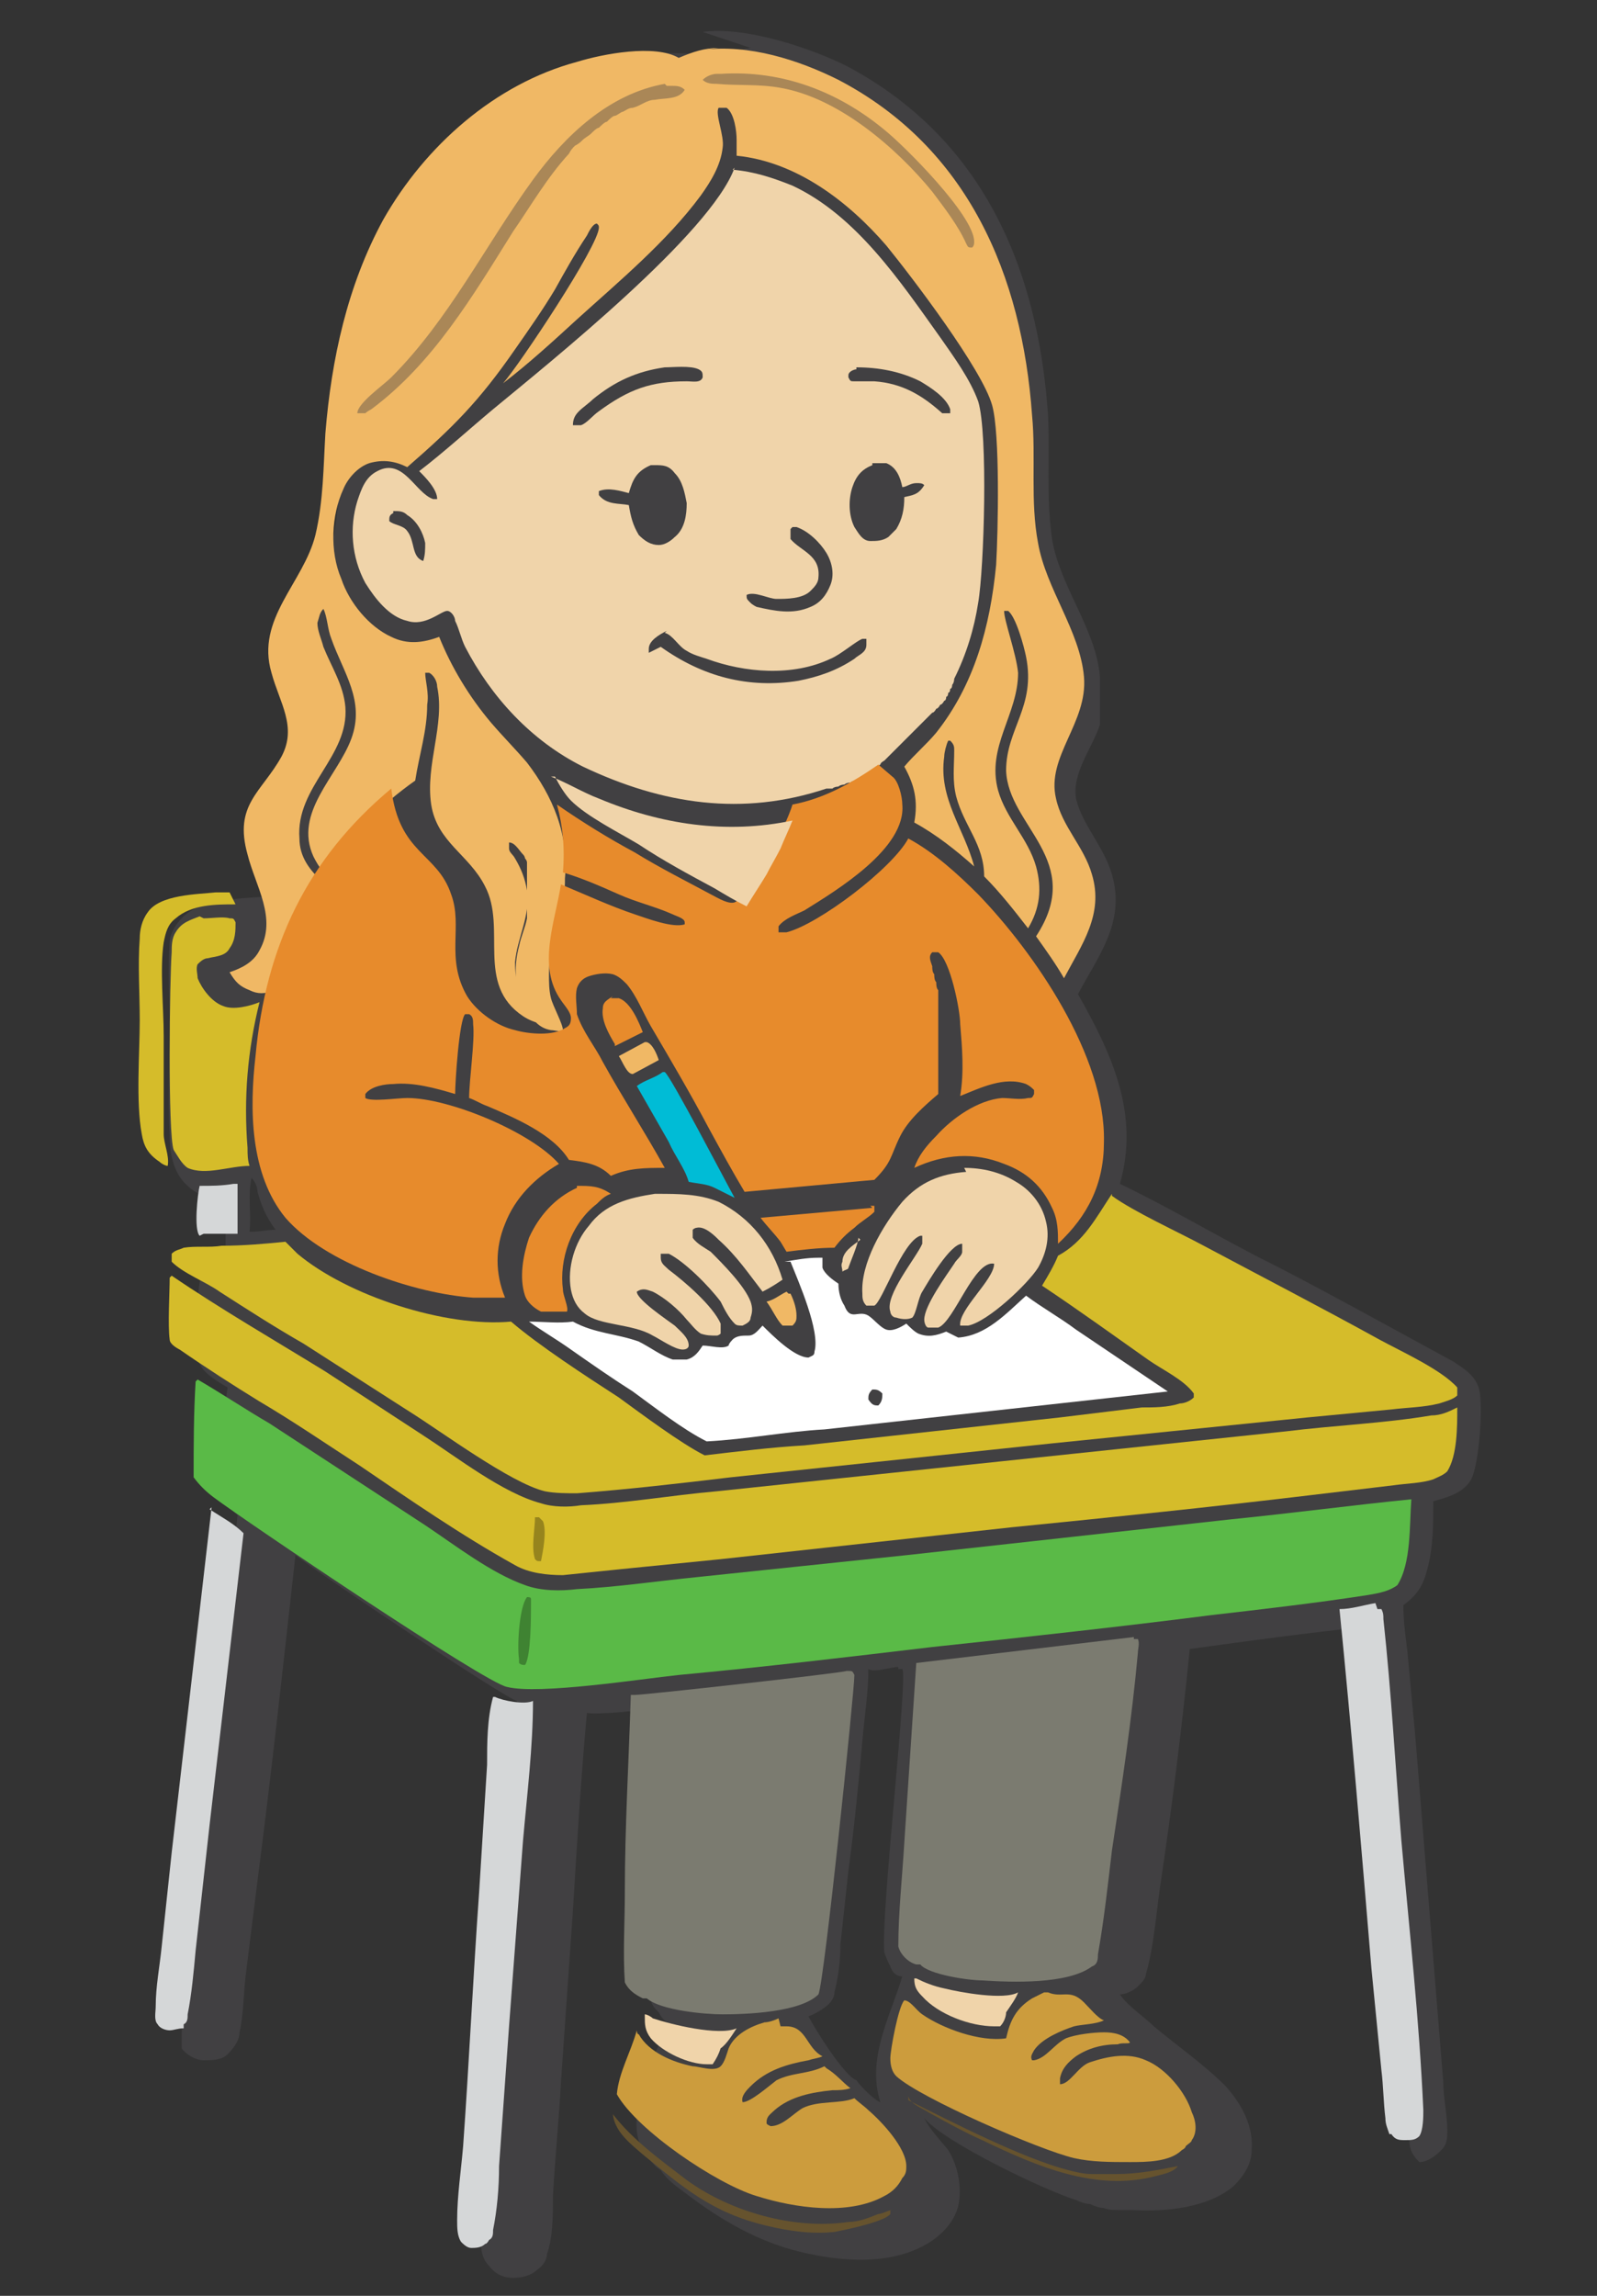<?xml version="1.0" encoding="UTF-8"?>
<svg id="Layer_1" xmlns="http://www.w3.org/2000/svg" version="1.1" viewBox="0 0 80 115">
  <rect x="0" y="0" width="80" height="115" fill="#333333" stroke="none"/>
  <!-- Generator: Adobe Illustrator 29.1.0, SVG Export Plug-In . SVG Version: 2.1.0 Build 142)  -->
  <rect x="24.8" y="61.9" width="34.5" height="13" fill="#fff"/>
  <path d="M35.2,1.6c2.1-.3,5.4.8,7.2,1.7,6.8,3.6,9.6,10.1,10.1,17.5.1,2-.1,4.1.2,6.2.4,2.4,2.2,4.5,2.4,6.9,0,.1,0,.2,0,.3,0,.1,0,.2,0,.3,0,.1,0,.2,0,.3,0,.1,0,.2,0,.3s0,.2,0,.3c0,0,0,.2,0,.3,0,0,0,.2,0,.3s0,.2,0,.3c-.4,1.2-1.4,2.4-1.2,3.7.3,1.3,1.4,2.4,1.8,3.8.7,2.4-.7,4.1-1.7,6,1.7,3,3.1,6,2.1,9.5,2.3,1.1,4.5,2.4,6.8,3.6,2.2,1.1,4.4,2.3,6.6,3.5,1.1.6,2.2,1.2,3.3,1.8.6.4,1.1.7,1.3,1.4.2.9,0,3.7-.4,4.5-.4.7-1.2.9-1.9,1.1,0,1.1,0,2.3-.3,3.4-.2.8-.5,1.3-1.2,1.8,0,.8.1,1.5.2,2.3l.4,4.3,1.1,13.6.3,3.7c0,.8.2,1.6.2,2.4,0,.4,0,.7-.3,1-.3.3-.7.6-1.1.6,0,0,0,0,0,0,0,0,0,0,0,0,0,0,0,0,0,0,0,0,0,0,0,0,0,0,0,0,0,0,0,0,0,0,0,0s0,0,0,0c0,0,0,0,0,0,0,0,0,0,0,0,0,0,0,0,0,0,0,0,0,0,0,0,0,0,0,0,0,0s0,0,0,0c0,0,0,0,0,0,0,0,0,0,0,0,0,0,0,0,0,0-.3-.3-.5-.6-.5-1.1-.1-.8-.2-1.7-.2-2.5-.1-1.6-.3-3.2-.4-4.8l-1.7-18.4c-2.9.3-5.8.7-8.7,1.1-.4,4-.9,8-1.5,12-.2,1.4-.3,2.9-.7,4.3,0,.2-.2.4-.4.6-.2.2-.6.4-.9.4.4.6,1.2,1.1,1.7,1.6,1.2,1,2.5,1.9,3.6,3,.8.9,1.4,2,1.3,3.2,0,.7-.4,1.3-.9,1.8-1.3,1.1-3.4,1.3-5.1,1.2-.2,0-.5,0-.7,0-.2,0-.5,0-.7-.1-.2,0-.5-.1-.7-.2-.2,0-.5-.1-.7-.2-1.6-.5-6.6-2.9-7.6-4.1.3.6.8,1.1,1.2,1.6.5.8.7,1.9.5,2.8-.2.8-.8,1.4-1.4,1.8-1.9,1.2-4.4,1-6.5.5-2.1-.5-4-1.6-5.7-2.9-.4-.3-1-.7-1.3-1.2,0,0,0,0,0,0-.4-.2-.8-.9-1-1.2-.6-1.3.2-3.4.7-4.6.2-.5.5-1,.7-1.6h0c-.2,0-.4-.3-.5-.5-.2-.2-.4-.4-.4-.7-.2-1.2,0-3.8,0-5.1.1-3.2.3-6.3.3-9.5,0,0,0,0-.1,0-.4.2-3,.4-3.4.3-.3,3.3-.5,6.6-.7,9.9l-.6,8.6c-.1,1.9-.3,3.8-.4,5.7,0,.9,0,2.1-.3,2.9,0,.3-.2.6-.5.8-.3.3-.8.4-1.2.4-.5,0-.9-.2-1.2-.6-.3-.3-.4-.7-.4-1.1,0-1,.1-2.1.2-3.1l.3-5c.4-6.4.8-12.7,1.3-19.1-.4,0-10.1-6.5-11.1-7.3-.6,5.4-1.2,10.9-1.9,16.3l-.6,4.8c-.1.9-.1,1.9-.3,2.8,0,.4-.3.8-.6,1.1-.3.3-.8.3-1.2.3-.4,0-.9-.3-1.1-.6,0,0,0,0,0,0,0,0,0,0,0-.1s0,0,0-.1c0,0,0,0,0-.1,0,0,0,0,0-.1,0,0,0,0,0-.1,0,0,0,0,0-.1,0,0,0,0,0-.1,0-1.1.2-2.2.3-3.3l.6-5.5,1.9-17.2c-.1-.1-.2-.2-.3-.3-.8-1-.4-4.8-.2-6.1-.5-.3-1.2-.7-1.4-1.2-.2-.8-.2-4.1.2-4.8.2-.4.7-.4,1.1-.5,0-.9,0-1.9,0-2.8-.7-.2-1.4-.3-1.9-.8-.7-.6-.9-1.6-.9-2.5-.1-1.8,0-3.7,0-5.5,0-1.3-.1-2.9,0-4.2,0-.4.3-.9.6-1.2.9-1,3.1-1,4.4-1.1-1.9-4.1,1.5-5,1.7-7.1.1-1.1-.9-2.6-1-3.9-.2-2.3,1.7-4,2.3-6.1.5-1.8.5-3.8.6-5.7.4-4.7,1.7-9.6,4.7-13.3,2.5-3.1,6.3-5.5,10.3-6.1,1.2-.1,2.2,0,3.4,0,.7,0,1.4-.2,2.1-.3ZM39.6,63.2c.4,1,1.5,3.5,1.2,4.5,0,.2-.1.2-.3.3-.7,0-1.8-1.1-2.3-1.6-.2.2-.4.5-.7.5-.3,0-.6,0-.8.2,0,0-.2.2-.2.3-.3.2-.9,0-1.3,0-.2.3-.4.6-.8.7-.2,0-.5,0-.7,0-.6-.2-1.1-.6-1.7-.9-1.1-.4-2.2-.4-3.3-1-.7.1-1.5,0-2.2,0,.7.5,1.4.9,2.1,1.4,1,.7,2,1.4,3.1,2.1,1.1.8,2.5,1.9,3.7,2.5,2-.1,4-.5,5.9-.6l17.2-1.9-4.6-3.1c-.8-.6-1.7-1.1-2.5-1.7-1,.9-2,2-3.4,2.1l-.6-.3c-.5.2-.9.3-1.4.1-.2-.1-.4-.3-.6-.5-.3.2-.7.4-1,.3-.3-.1-.6-.5-.9-.7-.5-.3-.9.3-1.2-.5-.2-.3-.3-.7-.3-1.1-.3-.2-.7-.5-.8-.8,0-.2,0-.4,0-.5,0,0,0,0-.2,0-.6,0-1.1.1-1.7.2ZM12.6,61.7c.4,0,.8-.1,1.2-.1h0c-.5-.7-.7-1.2-.9-1.9,0-.2-.1-.5-.3-.7-.2.9,0,1.8-.1,2.7ZM45,83.5c-.4,0-1.2.3-1.5.1,0,1.2-.2,2.4-.3,3.6-.2,2.2-.4,4.3-.7,6.5l-.4,3.7c0,.8-.1,1.6-.3,2.4,0,.2-.1.4-.3.6-.2.2-.7.5-1,.6.3.6,1.8,3,2.4,3.2.2.3.9,1,1.2,1.1,0,0,0,0,0,0-.7-2.2.5-4.3,1.1-6.3-.3,0-.5-.2-.6-.5-.1-.2-.2-.4-.3-.7-.2-1.8,1.2-13.8.9-14.2h-.2Z" fill="#414042"/>
  <path d="M36.7,8.5c1.1.1,2,.4,3,.8,3.2,1.5,5.4,4.8,7.4,7.6.7,1,1.5,2.1,1.9,3.2.5,1.6.3,8.4,0,10.1-.2,1.3-.6,2.6-1.2,3.8,0,0,0,.2-.1.3,0,0,0,.2-.1.2,0,0,0,.2-.1.2,0,0,0,.2-.1.2,0,0,0,.2-.1.2,0,0-.1.2-.2.2,0,0-.1.2-.2.2,0,0-.1.2-.2.2,0,0-.1.1-.2.2,0,0-.1.1-.2.2,0,0-.1.1-.2.2,0,0-.1.1-.2.2,0,0-.1.1-.2.2,0,0-.1.1-.2.2,0,0-.1.1-.2.2,0,0-.1.1-.2.2,0,0-.1.1-.2.2,0,0-.1.1-.2.2,0,0-.1.1-.2.2,0,0-.1.1-.2.2,0,0-.2.1-.2.2,0,0-.2.1-.2.2s-.2.1-.2.2c0,0-.2,0-.2.1s-.2,0-.2.1c0,0-.2,0-.2.1,0,0-.2,0-.2.1,0,0-.2,0-.3.1,0,0-.2,0-.3.1,0,0-.2,0-.3.1,0,0-.2,0-.3.1,0,0-.2,0-.3,0-4.2,1.4-8.2.8-12.2-1.1-2.6-1.3-4.6-3.5-5.9-6-.2-.4-.3-.9-.5-1.3,0-.2-.2-.5-.4-.5h.1s0,0-.1,0c-.3,0-1.1.8-2,.5-.9-.2-1.6-1.1-2.1-1.9-.7-1.3-.8-2.8-.4-4.1.2-.6.4-1.2,1-1.5,1.3-.7,1.9,1.1,2.8,1.4,0,0,.1,0,.2,0,0,0,0,0,0,0,0-.5-.6-1.1-.9-1.4,1.3-1,2.5-2.1,3.7-3.1,2.9-2.4,10.9-8.8,12.1-12.1Z" fill="#f0d4aa"/>
  <path d="M32.7,23.3s0,0,.1,0c.4,0,.7,0,1,.4.4.4.5,1,.6,1.5,0,.6-.1,1.3-.6,1.7-.2.2-.5.4-.8.4-.4,0-.7-.2-1-.5-.3-.5-.4-.9-.5-1.5-.5-.1-1.1,0-1.5-.5,0,0,0-.1,0-.2.5-.2,1.1,0,1.5.1.2-.7.4-1.1,1.1-1.4Z" fill="#414042"/>
  <path d="M43.7,23.2c.3,0,.5,0,.7,0,.5.2.7.7.8,1.2.2,0,.4-.2.7-.2.2,0,.3,0,.4.1h0c-.3.5-.6.5-1,.6,0,.6-.1,1.1-.4,1.6-.1.1-.3.3-.4.4-.3.2-.6.2-.9.2-.4,0-.6-.4-.8-.7-.3-.6-.3-1.4-.1-2,.2-.6.5-.9,1-1.1Z" fill="#414042"/>
  <path d="M33.3,31.7c.4.1.7.7,1.1.9.3.2.7.3,1,.4,1.9.7,4.3.9,6.2,0,.5-.2,1.3-.9,1.6-1,.1,0,.1,0,.2,0,0,0,0,.2,0,.3,0,.4-.4.5-.6.7-.9.6-1.8.9-2.8,1.1-2.5.4-4.8-.2-6.9-1.7-.2.1-.4.2-.6.3h0c0-.1,0-.2,0-.2,0-.4.5-.7.9-.9Z" fill="#414042"/>
  <path d="M39.7,26.4c0,0,.1,0,.2,0,.6.2,1.2.8,1.5,1.3.3.5.4,1.1.2,1.6-.2.5-.5.9-1,1.1-.9.4-1.8.2-2.7,0,0,0-.2-.1-.3-.2-.2-.2-.2-.2-.2-.4.4-.2,1.1.2,1.5.2.5,0,1.3,0,1.7-.4.2-.2.4-.4.4-.7.1-1.1-.9-1.3-1.4-1.9,0-.2,0-.4,0-.5Z" fill="#414042"/>
  <path d="M33.3,18.4c.4,0,1.3-.1,1.7.1.2.1.2.2.2.4h0c-.1.3-.5.2-.8.2-1.8,0-2.9.4-4.4,1.5-.3.2-.6.6-.9.7-.2,0-.2,0-.4,0h0c0-.3.1-.5.3-.7.2-.2.5-.4.7-.6,1.1-.9,2.2-1.4,3.6-1.6Z" fill="#414042"/>
  <path d="M42.9,18.4c1.1,0,2.2.2,3.2.7.5.3,1.3.8,1.5,1.4v.2c-.2,0-.3,0-.4,0-1-.9-2-1.5-3.4-1.6-.3,0-.7,0-1,0-.2,0-.2,0-.3-.2,0,0,0,0,0-.1,0-.2.3-.3.4-.3Z" fill="#414042"/>
  <path d="M19.7,25.6c.3,0,.5,0,.7.2.5.3.8.9.9,1.4,0,.3,0,.6-.1.9-.6-.2-.4-1-.8-1.5-.2-.3-.7-.3-.9-.5,0-.2,0-.3.2-.4Z" fill="#414042"/>
  <path d="M35.2,2.5c2.3-.3,4.8.5,6.8,1.5,6.5,3.4,9.2,9.8,9.7,16.8.2,2.1-.1,4.3.3,6.4.4,2.3,2.1,4.4,2.3,6.7.2,2.3-1.9,4-1.4,6.1.3,1.4,1.4,2.4,1.8,3.8.6,2-.5,3.5-1.4,5.2-.4-.7-.9-1.4-1.4-2.1,2.5-3.8-1.4-5.5-1.5-8.3,0-2.1,1.5-3.2,1-5.7-.1-.5-.5-2-.9-2.3,0,0-.1,0-.2,0,0,.5.6,2.1.7,3.1,0,2.1-1.6,3.7-1,5.9.4,1.4,1.5,2.4,1.9,3.8.3,1.1.2,2.1-.4,3.1h0c-.7-.9-1.4-1.8-2.2-2.6,0-1.6-1-2.5-1.4-4-.2-.8-.1-1.5-.1-2.3,0-.2,0-.3-.2-.5h-.1s0,0,0,0c-.1.2-.2.6-.2.8-.3,2.1,1,3.6,1.5,5.5-.9-.8-1.9-1.6-3-2.2.2-1.1,0-1.9-.5-2.8.5-.6,1.1-1.1,1.6-1.7,1.9-2.4,2.7-5.3,3-8.4.1-1.7.2-6.6-.2-8-.5-1.8-4-6.4-5.3-8-1.9-2.2-4.5-4.2-7.5-4.5,0-.3,0-.6,0-.8,0-.4-.1-1.3-.5-1.6-.1,0-.2,0-.4,0-.2.3.3,1.4.2,2-.1.9-.6,1.7-1.1,2.4-1.7,2.3-4.1,4.3-6.2,6.2-1.2,1.1-2.4,2.2-3.7,3.2.8-.9,4.8-6.9,4.8-7.8,0-.1,0-.1-.1-.2,0,0,0,0,0,0-.2,0-.4.4-.5.6-.6.9-1.1,1.8-1.6,2.7-.6,1-1.3,2-2,3-1.8,2.6-3.1,3.9-5.4,5.9-.6-.3-1.2-.4-1.9-.2-.6.2-1.1.8-1.3,1.3-.6,1.3-.7,3.1-.1,4.5.4,1.2,1.4,2.4,2.5,2.9.8.4,1.6.3,2.4,0,.6,1.5,1.5,3,2.6,4.3.6.7,1.2,1.3,1.8,2,1.3,1.7,2.1,3.6,1.9,5.8,0,.3,0,.7-.1,1.1-.3,1.2-.7,2.5-.7,3.7,0,.4,0,.8.1,1.2.1.4.6,1.3.6,1.6-.2.1-.4,0-.6,0-.6-.1-.9-.5-1.2-1-.6-.9-.7-2.1-.4-3.2.1-.5.3-.9.4-1.4,0,0,0-.1,0-.2,0,0,0-.1,0-.2,0,0,0-.1,0-.2,0,0,0-.1,0-.2,0,0,0-.1,0-.2,0,0,0-.1,0-.2,0,0,0-.1,0-.2,0,0,0-.1,0-.2,0,0,0-.1,0-.2,0,0,0-.1,0-.2,0,0,0-.1,0-.2,0,0,0-.1,0-.2,0,0,0-.1,0-.2,0,0,0-.1,0-.2,0,0,0-.1-.1-.2,0,0,0-.1-.1-.2-.2-.2-.4-.6-.7-.6,0,.1,0,.2,0,.3,0,.2.2.3.3.5.3.5.5,1,.6,1.6.2,1.2-.5,2.4-.6,3.6,0,1.3.4,2.2,1.3,3.1-.3-.1-.6-.2-.9-.4-2.4-1.6-.8-4.4-1.9-6.5-.8-1.6-2.4-2.2-2.7-4.1-.3-2,.7-4,.3-5.9,0-.3-.2-.6-.4-.7,0,0,0,0-.2,0,0,.4.2,1,.1,1.6,0,1.3-.4,2.5-.6,3.8-1.7,1.2-3.5,2.9-4.4,4.8-.3-.3-.5-.6-.7-1-1-2.2,1.2-4,1.9-5.9.7-1.9-.4-3.3-1-5-.2-.5-.2-1.1-.4-1.5h0c-.2.2-.2.4-.3.7,0,.4.2.8.3,1.2.4,1,1,1.9,1.1,3,.2,2.5-2.5,4-2.3,6.6,0,.9.5,1.6,1.2,2.2-.6,1-1.1,2.1-1.5,3.2-.2.6-.3,1.3-.6,1.8,0,.2-.3.3-.4.4-.4.2-.8.2-1.2,0-.5-.2-.7-.4-1-.9.6-.2,1.2-.5,1.5-1.1.9-1.6-.2-3.2-.6-4.8-.7-2.5.7-3.1,1.7-4.9.8-1.5-.1-2.7-.5-4.2-.8-2.7,1.6-4.5,2.2-6.9.4-1.7.4-3.4.5-5.1.3-3.7,1.1-7.4,2.9-10.7,2.1-3.7,5.6-6.8,9.7-7.9,1.3-.4,3.9-.9,5.1-.2.7-.3,1.3-.5,2-.5Z" fill="#f0b865"/>
  <path d="M33.4,4.3c0,0,.1,0,.2,0,.3,0,.5,0,.7.2h0c-.3.5-1,.4-1.5.5-.4,0-.7.3-1.1.4-.2,0-.3.1-.5.2-.1,0-.3.2-.4.2s-.3.2-.4.3c-.1,0-.3.2-.4.3-.1,0-.3.2-.4.3-.1.1-.3.2-.4.3s-.2.2-.4.3c-.1.1-.2.2-.3.4-1.1,1.2-1.9,2.6-2.8,3.9-2,3.2-4,6.6-7.1,8.9,0,0-.2.1-.3.2-.2,0-.2,0-.4,0,0-.5,1.3-1.4,1.7-1.8,2.9-2.9,4.7-6.6,7.1-9.9,1.6-2.2,3.8-4.3,6.6-4.8Z" fill="#414042" opacity=".4"/>
  <path d="M36.1,3.7c3.1-.2,5.9.9,8.2,2.8,1,.8,4.5,4.3,4.5,5.6,0,.1,0,.2-.1.3-.2,0-.2,0-.3-.2-.4-.9-1.1-1.8-1.7-2.6-1.8-2.2-4.7-4.7-7.6-5.2-1.1-.2-2.1-.1-3.2-.2-.2,0-.5,0-.7-.2h0c.2-.2.5-.3.7-.3Z" fill="#414042" opacity=".4"/>
  <path d="M44.7,38.9s0,0,0,0c.3.2.5,1,.5,1.4.2,2.2-3.3,4.3-4.9,5.3-.4.2-1,.4-1.3.8,0,.2,0,.2,0,.3.2,0,.2,0,.4,0,1.6-.4,5.3-3.2,6.1-4.7,1.3.7,2.5,1.8,3.5,2.8,2.8,2.9,6.4,8.1,6.3,12.4,0,2.1-.8,3.7-2.3,5.1,0-.6,0-1.2-.3-1.8-.5-1.1-1.3-1.8-2.4-2.2-1.5-.6-3-.5-4.5.2.2-.6.6-1.1,1.1-1.6.8-.9,2.1-1.8,3.3-1.9.4,0,.9.1,1.3,0,.2,0,.2,0,.3-.2v-.2c-.1-.1-.2-.2-.4-.3-1.1-.4-2.3.2-3.3.6.2-1.2.1-2.4,0-3.6,0-.7-.5-3.2-1.1-3.6-.1,0-.1,0-.3,0-.2.2-.1.4,0,.7,0,.1,0,.3.1.4,0,.1,0,.3.1.4,0,.1,0,.3.1.4,0,.1,0,.3,0,.4,0,.1,0,.3,0,.4,0,.1,0,.3,0,.4,0,.1,0,.3,0,.4,0,.1,0,.3,0,.4,0,.1,0,.3,0,.4,0,.1,0,.3,0,.4,0,.1,0,.3,0,.4,0,.1,0,.3,0,.4s0,.3,0,.4c0,.1,0,.3,0,.4,0,.1,0,.3,0,.4,0,.1,0,.3,0,.4-.7.6-1.5,1.3-1.9,2.1-.5,1-.4,1.3-1.3,2.2l-6.5.6c-.6-1-1.2-2.1-1.8-3.2-.9-1.7-1.9-3.4-2.9-5.1-.4-.7-.7-1.5-1.2-2.1-.2-.2-.4-.4-.7-.5-.4-.1-.9,0-1.2.1-.3.1-.5.3-.6.6-.1.4,0,.9,0,1.3.3.9.9,1.6,1.3,2.4,1,1.8,2.1,3.5,3.1,5.3-1,0-1.8,0-2.7.4-.6-.6-1.3-.7-2.1-.8-.8-1.3-2.7-2.1-4.1-2.7-.3-.1-.6-.3-.9-.4,0-.9.3-2.9.2-3.7,0-.2,0-.4-.2-.5,0,0-.1,0-.2,0-.3.3-.5,3.4-.5,4-1-.3-2.1-.6-3.1-.5-.4,0-1.1.1-1.4.5,0,0,0,.1,0,.2.3.2,1.6,0,2.1,0,2.1,0,6.2,1.7,7.6,3.3-1.2.7-2.2,1.7-2.7,3-.5,1.2-.5,2.5,0,3.7-.3,0-.5,0-.8,0-.3,0-.5,0-.8,0-2.9-.2-7.4-1.7-9.4-4-1.8-2.2-1.8-5.5-1.5-8.1.5-5.5,2.6-9.9,6.8-13.4.4,3.3,2.3,3.2,3,5.3.6,1.6-.3,3.2.8,5.1.5.8,1.5,1.5,2.4,1.7.7.2,1.9.3,2.5-.1.2-.1.3-.2.3-.5,0-.3-.3-.6-.5-.9-1.2-1.7-.3-3.9,0-5.8,1.2.5,2.5,1.1,3.7,1.5.6.2,1.9.7,2.5.5,0,0,0,0,0-.1,0-.2-.4-.3-.6-.4-.9-.4-1.8-.6-2.7-1-.9-.4-1.8-.8-2.8-1.1.1-1.2,0-2.3-.3-3.4,1.3.9,2.6,1.7,3.9,2.4,1.3.8,2.7,1.5,4,2.2.2.1.7.4,1,.3.9-.4,2.6-3.9,2.9-4.9,1.6-.3,3-1.1,4.3-2Z" fill="#e78b2c"/>
  <path d="M9.9,69.1c1.2.7,2.4,1.5,3.6,2.2,2.6,1.7,5.2,3.4,7.8,5.1,1.5,1,3.3,2.4,5,3,.8.3,1.8.3,2.6.2,2-.1,4-.4,6-.6l10.5-1.1,16.3-1.8c3-.3,6-.7,9-1-.1,1.3,0,3.2-.7,4.3-.4.3-.9.4-1.5.5-2.6.4-5.2.7-7.8,1-4.7.6-9.3,1.1-14,1.6-4.2.5-8.4,1-12.7,1.4-1.9.2-7,1-8.6.6-1.1-.2-13.1-8.3-14.7-9.5-.4-.3-.7-.6-1-1,0-1.6,0-3.2.1-4.8Z" fill="#5aba47"/>
  <path d="M26.4,80c.1,0,.2,0,.2.1,0,.1,0,.2,0,.3,0,.5,0,2.6-.3,3-.1,0-.2,0-.3-.1,0,0,0-.1,0-.2-.1-.6,0-2.6.4-3.1Z" opacity=".3"/>
  <path d="M55.7,59.9c1.1.8,3.3,1.8,4.6,2.5,3,1.6,5.9,3.1,8.8,4.7,1.1.6,3.1,1.5,3.9,2.4,0,.2,0,.2,0,.4-.2.2-.6.3-.9.4-.8.2-1.6.2-2.4.3l-4.2.4-12.8,1.3-16.1,1.7c-2.5.3-5.1.6-7.7.8-.5,0-1.1,0-1.6-.1-1.7-.4-5.2-3-6.8-4l-5.3-3.4c-1.4-.8-2.8-1.7-4.2-2.6-.7-.5-1.8-.9-2.4-1.5,0-.2,0-.2,0-.4.2-.2.4-.2.6-.3.6-.1,1.3,0,1.9-.1,1.1,0,2.2-.1,3.2-.2.2.2.4.4.6.6,2.5,2.1,7.4,3.7,10.7,3.4,1.4,1.2,3.7,2.7,5.4,3.8,1.1.8,3.1,2.3,4.3,2.9,1.7-.2,3.3-.4,5-.5l12.8-1.4,4.1-.5c.6,0,1.3,0,1.9-.2.2,0,.5-.1.7-.3,0,0,0,0,0-.2-.5-.7-1.6-1.2-2.3-1.7-1.7-1.2-3.5-2.5-5.3-3.7.3-.5.6-1,.8-1.5,1.3-.7,1.9-1.9,2.7-3.1Z" fill="#d5bc2a"/>
  <path d="M8.6,63.9c2.5,1.7,5.1,3.2,7.7,4.8l4.9,3.2c1.7,1.1,4,2.9,5.9,3.4.6.2,1.4.2,2,.1,2.3-.1,4.5-.5,6.8-.7l13.3-1.4,15.2-1.6c2.4-.3,4.9-.4,7.3-.8.5,0,.9-.2,1.3-.4,0,1,0,2.4-.5,3.2-.2.2-.5.3-.7.4-.6.2-1.3.2-2,.3l-4.2.5c-5,.6-9.9,1.1-14.9,1.6l-14.6,1.6-5,.5c-1,.1-1.9.2-2.9.3-.8,0-1.7-.1-2.4-.5-2.7-1.5-5.3-3.3-7.8-5-1.7-1.1-3.3-2.2-5-3.2-1.3-.8-2.7-1.7-4-2.6-.2-.1-.5-.3-.5-.5,0,0,0,0,0,0-.1-.7,0-2.4,0-3.1Z" fill="#d5bc2a"/>
  <path d="M26.8,76c0,0,.1,0,.2,0,0,0,.1.1.2.2.2.5,0,1.5-.1,2-.2,0-.2,0-.3-.1-.2-.6,0-1.5,0-2.1Z" opacity=".3"/>
  <path d="M56.8,82.1h.2c.1.2,0,.5,0,.7-.3,3.3-.8,6.6-1.3,9.9-.2,1.7-.4,3.5-.7,5.2,0,.2,0,.5-.3.6,0,0,0,0,0,0-1.2.9-4,.8-5.5.7-.7,0-2.7-.3-3.1-.8,0,0-.1,0-.2,0-.4-.1-.8-.5-.9-.9,0-1.7.2-3.5.3-5.2l.6-9,10.9-1.3Z" fill="#7b7b70"/>
  <path d="M42.5,83.7c.2,0,.2,0,.3.2,0,.8-1.5,15.3-1.8,16-.9.9-3.6,1-4.8,1-.9,0-3.1-.2-3.8-.8,0,0-.1,0-.2,0-.4-.2-.7-.4-.9-.8-.1-1.5,0-3,0-4.5,0-3.3.2-6.6.3-9.9,0,0,.1,0,.2,0,.5,0,10.4-1.1,10.6-1.2Z" fill="#7b7b70"/>
  <path d="M40.1,70s0,0,0,0c0,0,0,0,0,0,0,0,0,0,0,0,0,0,0,0,0,0,0,0,0,0,0,0,0,0,0,0,0,0,0,0,0,0,0,0,0,0,0,0,0,0,0,0,0,0,0,0,0,0,0,0,0,0,0,0,0,0,0,0,0,0,0,0,0,0,0,0,0,0,0,0,0,0,0,0,0,0,0,0,0,0,0,0,0,0,0,0,0,0s0,0,0,0c0,0,0,0,0,0,0,0,0,0,0,0,0,0,0,0,0,0,0,0,0,0,0,0,0,0,0,0,0,0,0,0,0,0,0,0,0,0,0,0,0,0,0,0,0,0,0,0,0,0,0,0,0,0,0,0,0,0,0,0,0,0,0,0,0,0,0,0,0,0,0,0,0,0,0,0,0,0s0,0,0,0c0,0,0,0,0,0,0,0,0,0,0,0s0,0,0,0c0,0,0,0,0,0,0,0,0,0,0,0,0,0,0,0,0,0,0,0,0,0,0,0,0,0,0,0,0,0,0,0,0,0,0,0,0,0,0,0,0,0,0,0,0,0,0,0,0,0,0,0,0,0,0,0,0,0,0,0,0,0,0,0,0,0,0,0,0,0,0,0,0,0,0,0,0,0,0,0,0,0,0,0,0,0,0,0,0,0s0,0,0,0c0,0,0,0,0,0,0,0,0,0,0,0,0,0,0,0,0,0s0,0,0,0c0,0,0,0,0,0,0,0,0,0,0,0Z" fill="#414042"/>
  <path d="M51.9,68.3s0,0,0,0c0,0,0,0,0,0,0,0,0,0,0,0,0,0,0,0,0,0,0,0,0,0,0,0s0,0,0,0c0,0,0,0,0,0,0,0,0,0,0,0,0,0,0,0,0,0,0,0,0,0,0,0,0,0,0,0,0,0,0,0,0,0,0,0,0,0,0,0,0,0,0,0,0,0,0,0,0,0,0,0,0,0,0,0,0,0,0,0,0,0,0,0,0,0,0,0,0,0,0,0,0,0,0,0,0,0,0,0,0,0,0,0,0,0,0,0,0,0,0,0,0,0,0,0,0,0,0,0,0,0,0,0,0,0,0,0,0,0,0,0,0,0,0,0,0,0,0,0,0,0,0,0,0,0,0,0,0,0,0,0,0,0,0,0,0,0,0,0,0,0,0,0,0,0,0,0,0,0,0,0,0,0,0,0,0,0,0,0,0,0,0,0,0,0,0,0,0,0,0,0,0,0,0,0,0,0,0,0,0,0,0,0,0,0,0,0,0,0,0,0,0,0,0,0,0,0,0,0,0,0,0,0,0,0,0,0,0,0,0,0,0,0,0,0,0,0,0,0,0,0,0,0,0,0,0,0,0,0,0,0,0,0,0,0,0,0,0,0,0,0,0,0,0,0,0,0,0,0,0,0,0,0,0,0,0,0,0,0,0,0,0,0,0,0,0,0,0,0,0,0,0,0,0,0,0,0,0,0,0,0,0,0,0,0,0,0,0,0,0,0,0,0,0,0,0,0,0,0Z" fill="#414042"/>
  <path d="M43.7,69.6s0,0,0,0c.2,0,.3,0,.5.2,0,.2,0,.4-.2.6,0,0,0,0,0,0-.2,0-.3,0-.5-.3,0-.2,0-.3.2-.5Z" fill="#414042"/>
  <path d="M50.7,66.9s0,0,0,0c0,0,0,0,0,0,0,0,0,0,0,0,0,0,0,0,0,0s0,0,0,0c0,0,0,0,0,0,0,0,0,0,0,0,0,0,0,0,0,0,0,0,0,0,0,0,0,0,0,0,0,0,0,0,0,0,0,0,0,0,0,0,0,0,0,0,0,0,0,0,0,0,0,0,0,0,0,0,0,0,0,0s0,0,0,0c0,0,0,0,0,0,0,0,0,0,0,0,0,0,0,0,0,0,0,0,0,0,0,0,0,0,0,0,0,0,0,0,0,0,0,0,0,0,0,0,0,0,0,0,0,0,0,0,0,0,0,0,0,0,0,0,0,0,0,0,0,0,0,0,0,0,0,0,0,0,0,0,0,0,0,0,0,0,0,0,0,0,0,0,0,0,0,0,0,0s0,0,0,0c0,0,0,0,0,0,0,0,0,0,0,0,0,0,0,0,0,0,0,0,0,0,0,0,0,0,0,0,0,0,0,0,0,0,0,0,0,0,0,0,0,0,0,0,0,0,0,0s0,0,0,0c0,0,0,0,0,0,0,0,0,0,0,0,0,0,0,0,0,0s0,0,0,0c0,0,0,0,0,0,0,0,0,0,0,0,0,0,0,0,0,0,0,0,0,0,0,0,0,0,0,0,0,0,0,0,0,0,0,0,0,0,0,0,0,0,0,0,0,0,0,0,0,0,0,0,0,0s0,0,0,0c0,0,0,0,0,0Z" fill="#414042"/>
  <path d="M46.8,69.4s0,0,0,0c0,0,0,0,0,0,0,0,0,0,0,0,0,0,0,0,0,0,0,0,0,0,0,0,0,0,0,0,0,0,0,0,0,0,0,0,0,0,0,0,0,0,0,0,0,0,0,0,0,0,0,0,0,0,0,0,0,0,0,0,0,0,0,0,0,0,0,0,0,0,0,0,0,0,0,0,0,0,0,0,0,0,0,0,0,0,0,0,0,0,0,0,0,0,0,0,0,0,0,0,0,0,0,0,0,0,0,0,0,0,0,0,0,0,0,0,0,0,0,0,0,0,0,0,0,0,0,0,0,0,0,0,0,0,0,0,0,0,0,0,0,0,0,0,0,0,0,0,0,0s0,0,0,0c0,0,0,0,0,0,0,0,0,0,0,0,0,0,0,0,0,0,0,0,0,0,0,0,0,0,0,0,0,0,0,0,0,0,0,0,0,0,0,0,0,0,0,0,0,0,0,0,0,0,0,0,0,0,0,0,0,0,0,0,0,0,0,0,0,0,0,0,0,0,0,0,0,0,0,0,0,0,0,0,0,0,0,0,0,0,0,0,0,0,0,0,0,0,0,0,0,0,0,0,0,0,0,0,0,0,0,0,0,0,0,0,0,0,0,0,0,0,0,0,0,0,0,0,0,0,0,0,0,0,0,0,0,0,0,0,0,0,0,0,0,0,0,0,0,0,0,0,0,0s0,0,0,0c0,0,0,0,0,0,0,0,0,0,0,0,0,0,0,0,0,0Z" fill="#414042"/>
  <path d="M36.9,70.5s0,0,0,0c0,0,0,0,0,0s0,0,0,0c0,0,0,0,0,0,0,0,0,0,0,0,0,0,0,0,0,0,0,0,0,0,0,0,0,0,0,0,0,0,0,0,0,0,0,0,0,0,0,0,0,0,0,0,0,0,0,0,0,0,0,0,0,0,0,0,0,0,0,0,0,0,0,0,0,0s0,0,0,0c0,0,0,0,0,0,0,0,0,0,0,0,0,0,0,0,0,0,0,0,0,0,0,0,0,0,0,0,0,0,0,0,0,0,0,0,0,0,0,0,0,0,0,0,0,0,0,0,0,0,0,0,0,0,0,0,0,0,0,0,0,0,0,0,0,0,0,0,0,0,0,0,0,0,0,0,0,0,0,0,0,0,0,0,0,0,0,0,0,0,0,0,0,0,0,0,0,0,0,0,0,0,0,0,0,0,0,0,0,0,0,0,0,0,0,0,0,0,0,0,0,0,0,0,0,0,0,0,0,0,0,0,0,0,0,0,0,0,0,0,0,0,0,0,0,0,0,0,0,0,0,0,0,0,0,0,0,0,0,0,0,0s0,0,0,0c0,0,0,0,0,0s0,0,0,0c0,0,0,0,0,0,0,0,0,0,0,0,0,0,0,0,0,0,0,0,0,0,0,0,0,0,0,0,0,0,0,0,0,0,0,0,0,0,0,0,0,0,0,0,0,0,0,0,0,0,0,0,0,0,0,0,0,0,0,0,0,0,0,0,0,0Z" fill="#414042"/>
  <path d="M37.2,68.7s0,0,0,0c0,0,0,0,0,0,0,0,0,0,0,0s0,0,0,0c0,0,0,0,0,0,0,0,0,0,0,0,0,0,0,0,0,0,0,0,0,0,0,0s0,0,0,0c0,0,0,0,0,0,0,0,0,0,0,0,0,0,0,0,0,0,0,0,0,0,0,0,0,0,0,0,0,0,0,0,0,0,0,0,0,0,0,0,0,0,0,0,0,0,0,0,0,0,0,0,0,0,0,0,0,0,0,0,0,0,0,0,0,0,0,0,0,0,0,0,0,0,0,0,0,0s0,0,0,0c0,0,0,0,0,0,0,0,0,0,0,0,0,0,0,0,0,0,0,0,0,0,0,0,0,0,0,0,0,0,0,0,0,0,0,0s0,0,0,0c0,0,0,0,0,0,0,0,0,0,0,0,0,0,0,0,0,0,0,0,0,0,0,0,0,0,0,0,0,0,0,0,0,0,0,0,0,0,0,0,0,0,0,0,0,0,0,0,0,0,0,0,0,0,0,0,0,0,0,0s0,0,0,0c0,0,0,0,0,0,0,0,0,0,0,0,0,0,0,0,0,0,0,0,0,0,0,0,0,0,0,0,0,0,0,0,0,0,0,0,0,0,0,0,0,0,0,0,0,0,0,0s0,0,0,0c0,0,0,0,0,0,0,0,0,0,0,0,0,0,0,0,0,0,0,0,0,0,0,0,0,0,0,0,0,0,0,0,0,0,0,0,0,0,0,0,0,0,0,0,0,0,0,0,0,0,0,0,0,0,0,0,0,0,0,0,0,0,0,0,0,0,0,0,0,0,0,0,0,0,0,0,0,0,0,0,0,0,0,0Z" fill="#414042"/>
  <path d="M48.9,67.7s0,0,0,0c0,0,0,0,0,0,0,0,0,0,0,0,0,0,0,0,0,0,0,0,0,0,0,0,0,0,0,0,0,0,0,0,0,0,0,0,0,0,0,0,0,0,0,0,0,0,0,0,0,0,0,0,0,0s0,0,0,0c0,0,0,0,0,0,0,0,0,0,0,0s0,0,0,0c0,0,0,0,0,0,0,0,0,0,0,0,0,0,0,0,0,0,0,0,0,0,0,0,0,0,0,0,0,0,0,0,0,0,0,0,0,0,0,0,0,0,0,0,0,0,0,0,0,0,0,0,0,0,0,0,0,0,0,0,0,0,0,0,0,0,0,0,0,0,0,0,0,0,0,0,0,0,0,0,0,0,0,0,0,0,0,0,0,0,0,0,0,0,0,0,0,0,0,0,0,0,0,0,0,0,0,0,0,0,0,0,0,0,0,0,0,0,0,0,0,0,0,0,0,0,0,0,0,0,0,0,0,0,0,0,0,0,0,0,0,0,0,0,0,0,0,0,0,0,0,0,0,0,0,0,0,0,0,0,0,0,0,0,0,0,0,0,0,0,0,0,0,0,0,0,0,0,0,0,0,0,0,0,0,0s0,0,0,0c0,0,0,0,0,0,0,0,0,0,0,0,0,0,0,0,0,0,0,0,0,0,0,0,0,0,0,0,0,0,0,0,0,0,0,0,0,0,0,0,0,0,0,0,0,0,0,0,0,0,0,0,0,0,0,0,0,0,0,0Z" fill="#414042"/>
  <path d="M39.4,68.5s0,0,0,0c0,0,0,0,0,0,0,0,0,0,0,0,0,0,0,0,0,0,0,0,0,0,0,0,0,0,0,0,0,0,0,0,0,0,0,0,0,0,0,0,0,0,0,0,0,0,0,0,0,0,0,0,0,0,0,0,0,0,0,0,0,0,0,0,0,0,0,0,0,0,0,0,0,0,0,0,0,0,0,0,0,0,0,0,0,0,0,0,0,0s0,0,0,0c0,0,0,0,0,0,0,0,0,0,0,0,0,0,0,0,0,0,0,0,0,0,0,0,0,0,0,0,0,0,0,0,0,0,0,0s0,0,0,0c0,0,0,0,0,0,0,0,0,0,0,0,0,0,0,0,0,0,0,0,0,0,0,0,0,0,0,0,0,0,0,0,0,0,0,0,0,0,0,0,0,0,0,0,0,0,0,0,0,0,0,0,0,0,0,0,0,0,0,0,0,0,0,0,0,0,0,0,0,0,0,0,0,0,0,0,0,0,0,0,0,0,0,0,0,0,0,0,0,0,0,0,0,0,0,0,0,0,0,0,0,0,0,0,0,0,0,0,0,0,0,0,0,0,0,0,0,0,0,0,0,0,0,0,0,0,0,0,0,0,0,0,0,0,0,0,0,0s0,0,0,0c0,0,0,0,0,0,0,0,0,0,0,0,0,0,0,0,0,0,0,0,0,0,0,0,0,0,0,0,0,0,0,0,0,0,0,0,0,0,0,0,0,0,0,0,0,0,0,0Z" fill="#414042"/>
  <path d="M46.4,67.8s0,0,0,0c0,0,0,0,0,0,0,0,0,0,0,0,0,0,0,0,0,0,0,0,0,0,0,0,0,0,0,0,0,0,0,0,0,0,0,0,0,0,0,0,0,0,0,0,0,0,0,0,0,0,0,0,0,0s0,0,0,0c0,0,0,0,0,0,0,0,0,0,0,0,0,0,0,0,0,0,0,0,0,0,0,0,0,0,0,0,0,0,0,0,0,0,0,0,0,0,0,0,0,0,0,0,0,0,0,0,0,0,0,0,0,0,0,0,0,0,0,0,0,0,0,0,0,0,0,0,0,0,0,0,0,0,0,0,0,0,0,0,0,0,0,0,0,0,0,0,0,0,0,0,0,0,0,0,0,0,0,0,0,0s0,0,0,0c0,0,0,0,0,0,0,0,0,0,0,0,0,0,0,0,0,0,0,0,0,0,0,0s0,0,0,0c0,0,0,0,0,0,0,0,0,0,0,0,0,0,0,0,0,0,0,0,0,0,0,0,0,0,0,0,0,0,0,0,0,0,0,0,0,0,0,0,0,0,0,0,0,0,0,0,0,0,0,0,0,0,0,0,0,0,0,0,0,0,0,0,0,0,0,0,0,0,0,0,0,0,0,0,0,0,0,0,0,0,0,0,0,0,0,0,0,0,0,0,0,0,0,0,0,0,0,0,0,0,0,0,0,0,0,0,0,0,0,0,0,0,0,0,0,0,0,0,0,0,0,0,0,0,0,0,0,0,0,0Z" fill="#414042"/>
  <path d="M49.7,69s0,0,0,0c0,0,0,0,0,0,0,0,0,0,0,0,0,0,0,0,0,0,0,0,0,0,0,0,0,0,0,0,0,0,0,0,0,0,0,0,0,0,0,0,0,0,0,0,0,0,0,0,0,0,0,0,0,0,0,0,0,0,0,0,0,0,0,0,0,0,0,0,0,0,0,0,0,0,0,0,0,0,0,0,0,0,0,0,0,0,0,0,0,0,0,0,0,0,0,0,0,0,0,0,0,0,0,0,0,0,0,0,0,0,0,0,0,0,0,0,0,0,0,0,0,0,0,0,0,0,0,0,0,0,0,0,0,0,0,0,0,0,0,0,0,0,0,0,0,0,0,0,0,0,0,0,0,0,0,0,0,0,0,0,0,0,0,0,0,0,0,0,0,0,0,0,0,0,0,0,0,0,0,0s0,0,0,0c0,0,0,0,0,0,0,0,0,0,0,0,0,0,0,0,0,0,0,0,0,0,0,0s0,0,0,0c0,0,0,0,0,0,0,0,0,0,0,0,0,0,0,0,0,0,0,0,0,0,0,0,0,0,0,0,0,0,0,0,0,0,0,0,0,0,0,0,0,0,0,0,0,0,0,0,0,0,0,0,0,0,0,0,0,0,0,0,0,0,0,0,0,0,0,0,0,0,0,0,0,0,0,0,0,0,0,0,0,0,0,0,0,0,0,0,0,0,0,0,0,0,0,0,0,0,0,0,0,0,0,0,0,0,0,0,0,0,0,0,0,0Z" fill="#414042"/>
  <path d="M35.1,68.9s0,0,0,0,0,0,0,0c0,0,0,0,0,0,0,0,0,0,0,0,0,0,0,0,0,0,0,0,0,0,0,0,0,0,0,0,0,0,0,0,0,0,0,0,0,0,0,0,0,0,0,0,0,0,0,0,0,0,0,0,0,0,0,0,0,0,0,0,0,0,0,0,0,0,0,0,0,0,0,0,0,0,0,0,0,0,0,0,0,0,0,0,0,0,0,0,0,0s0,0,0,0c0,0,0,0,0,0,0,0,0,0,0,0,0,0,0,0,0,0,0,0,0,0,0,0,0,0,0,0,0,0,0,0,0,0,0,0,0,0,0,0,0,0,0,0,0,0,0,0,0,0,0,0,0,0,0,0,0,0,0,0,0,0,0,0,0,0,0,0,0,0,0,0,0,0,0,0,0,0,0,0,0,0,0,0,0,0,0,0,0,0,0,0,0,0,0,0,0,0,0,0,0,0,0,0,0,0,0,0,0,0,0,0,0,0,0,0,0,0,0,0,0,0,0,0,0,0,0,0,0,0,0,0,0,0,0,0,0,0,0,0,0,0,0,0,0,0,0,0,0,0,0,0,0,0,0,0,0,0,0,0,0,0,0,0,0,0,0,0,0,0,0,0,0,0,0,0,0,0,0,0,0,0,0,0,0,0,0,0,0,0,0,0,0,0,0,0,0,0,0,0,0,0,0,0,0,0,0,0,0,0,0,0,0,0,0,0,0,0,0,0,0,0,0,0,0,0,0,0Z" fill="#414042"/>
  <path d="M39.1,101.5c0,0,.2,0,.3,0,1,0,1,1.1,1.8,1.5-.2.1-.4.1-.7.2-1.1.2-2.1.5-2.9,1.3-.2.2-.5.5-.4.8.4,0,1.3-.8,1.7-1.1.8-.4,1.6-.3,2.4-.7,0,0,0,0,.1.1.5.3.8.7,1.2,1-.3.1-.6.1-.9.1-1,.1-2.1.3-2.9,1-.2.2-.4.3-.4.6,0,.1,0,.1.2.2.6,0,1.1-.6,1.6-.9.8-.4,1.9-.2,2.6-.5.2.2.5.4.7.6.7.6,1.9,1.9,1.9,2.8,0,.2,0,.4-.2.6-.2.4-.5.7-.9.9-1.8,1-4.5.6-6.4,0-2-.6-6-3.3-7-5.1.1-1.1.7-2.1,1-3.2,0,0,0,.2.1.2.5.9,1.7,1.4,2.7,1.6.3,0,1.1.3,1.4,0,.2-.2.3-.6.4-.9.3-.7,1.1-1.1,1.8-1.3.2,0,.5-.1.7-.2,0,0,0,0,0,0Z" fill="#cc9c3d"/>
  <path d="M52.5,99.8c.7.3,1.1-.2,1.8.5.3.3.7.8,1,.9-.4.2-1.1.2-1.5.3-.6.2-1.6.6-2,1.2-.1.2-.2.3-.1.5h.1c.6-.1,1-.8,1.6-1.1,0,0,0,0,0,0,.5-.2,1.4-.3,1.9-.3.5,0,1,.1,1.3.5,0,.1-.4,0-.6.1-.8,0-1.5.2-2.1.6-.4.3-.7.6-.8,1.1,0,.1,0,.2,0,.3.5,0,.9-.9,1.5-1.1.9-.3,1.9-.5,2.8-.1,1,.4,2,1.6,2.3,2.6.2.4.3,1,0,1.4,0,.1-.2.2-.3.3,0,0,0,.1-.2.2-.6.6-1.8.6-2.6.6-1,0-1.9,0-2.8-.2-1.7-.4-7.7-3-8.9-4.1-.2-.2-.3-.5-.3-.9,0-.4.4-2.6.7-2.9.3,0,.6.5.9.7,1,.7,2.9,1.4,4.2,1.2,0,0,0,0,0,0,.2-.9.5-1.5,1.3-2,.2-.1.4-.2.6-.3h0Z" fill="#cc9c3d"/>
  <path d="M24.7,85s0,0,.1,0c.4.2,1.5.4,1.9.2,0,2.3-.3,4.7-.5,7l-.7,9.3-.5,7c0,1.1-.1,2.2-.3,3.2,0,.2,0,.4-.2.5,0,0-.1.2-.2.2-.2.2-.5.2-.7.2-.2,0-.4-.2-.5-.3-.2-.3-.2-.7-.2-1.1,0-1.2.2-2.5.3-3.7.3-4.2.5-8.5.8-12.7l.4-6.4c0-1.1,0-2.3.3-3.4Z" fill="#d5d7d8"/>
  <path d="M69,80.6h.2c.1.2.1.3.1.5.4,3.7.6,7.4.9,11.1.4,4.5.9,9,1.1,13.5,0,.3,0,1-.2,1.3-.2.2-.4.2-.7.2-.3,0-.5,0-.7-.3h-.1c-.1-.3-.2-.5-.2-.8-.1-.8-.1-1.6-.2-2.4l-.5-5.1c-.5-6-1-12-1.6-18,.6,0,1.2-.2,1.8-.3Z" fill="#d5d7d8"/>
  <path d="M32.9,59.8c1.1,0,2.1,0,3.1.4,1.6.8,2.7,2.2,3.2,3.9-.3.2-.6.4-1,.6-.7-.9-1.3-1.8-2.2-2.6-.2-.2-.7-.7-1.1-.6,0,0-.1,0-.2.1,0,.1,0,.2,0,.4.2.3.6.5.9.7.6.6,1.7,1.7,2,2.5.1.3.1.5,0,.8,0,.2-.2.3-.4.4-.2,0-.3,0-.4-.1-.3-.3-.5-.7-.7-1.1-.6-.8-1.8-2-2.6-2.4-.2,0-.3,0-.4,0,0,0,0,0,0,.2,0,.3.2.4.4.6.8.6,2.2,1.8,2.6,2.7,0,.2,0,.3,0,.5,0,0-.1.1-.2.1-.3,0-.5,0-.8-.1-.3-.2-.5-.5-.7-.7-.4-.5-1.1-1.1-1.7-1.4-.3-.1-.5-.2-.8,0h0c0,.4,1.5,1.4,1.9,1.7.3.3.7.6.7,1,0,.1-.1.2-.3.2-.4,0-1.1-.5-1.5-.7-1-.6-2.7-.5-3.4-1.1-.4-.3-.6-.7-.7-1.2-.2-1.1.2-2.4.9-3.2.8-1.1,2-1.4,3.3-1.6Z" fill="#f0d4aa"/>
  <path d="M48.3,58.5c.9,0,1.8.2,2.6.7.7.4,1.3,1.1,1.5,2,.2.8,0,1.6-.4,2.3-.5.8-2.5,2.7-3.5,2.9-.2,0-.2,0-.4,0-.1-.8,1.7-2.3,1.7-3.1h0c-1-.2-2,2.9-2.8,3.2-.1,0-.3,0-.5,0-.1,0-.2-.2-.2-.4,0-.7,1.1-2.2,1.5-2.8.1-.2.4-.4.4-.6,0-.2,0-.2,0-.4-.6,0-1.7,1.9-2,2.4-.2.3-.3,1.1-.5,1.3-.2.1-.5.1-.8,0-.2,0-.3-.2-.3-.3-.3-.8,1.3-2.7,1.6-3.4,0-.2,0-.2,0-.4h-.1c-.9.3-1.9,3.3-2.3,3.5-.2,0-.2,0-.4,0-.2-.2-.2-.4-.2-.6-.1-1.5,1-3.4,2-4.6.9-1,1.9-1.4,3.2-1.5Z" fill="#f0d4aa"/>
  <path d="M10.5,75.6c.6.4,1.2.7,1.7,1.2l-1.7,14.6-.7,6.3c-.1,1.1-.2,2.2-.4,3.2,0,.2,0,.4-.2.5v.2c-.3,0-.5.1-.7.1-.2,0-.5-.1-.6-.3-.2-.2-.1-.6-.1-.9,0-1,.2-2,.3-3l.5-4.7,2-17.3Z" fill="#d5d7d8"/>
  <path d="M10.2,46c.4,0,1-.1,1.3,0,.2,0,.2,0,.3.2,0,.4,0,.9-.3,1.3-.2.4-.7.4-1.1.5-.2,0-.4.2-.5.3-.1.2,0,.5,0,.7.2.5.7,1.2,1.3,1.4.5.2,1.3,0,1.8-.2-.6,2.4-.8,4.8-.6,7.3,0,.3,0,.6.1.9-1,0-2.2.5-3.1.1-.3-.2-.5-.6-.7-.9-.3-.8-.2-8.6-.1-9.9,0-.3,0-.7.2-1,.3-.5.7-.6,1.2-.8Z" fill="#d5bc2a"/>
  <path d="M27.6,38.9c.8.3,1.6.8,2.4,1.1,3.1,1.3,6.4,1.8,9.7,1.1-.2.5-.4.9-.6,1.4-.2.4-.5.9-.7,1.3-.3.5-.7,1.1-1,1.6-.6-.3-1.1-.6-1.6-.9-1.3-.7-2.6-1.4-3.8-2.2-1-.6-2.6-1.4-3.4-2.2-.3-.3-.6-.8-.8-1.2Z" fill="#f0d4aa"/>
  <path d="M10.7,44.7c.2,0,.5,0,.8,0l.3.6c-1,0-2.2,0-3,.7-.4.3-.5.7-.6,1.2-.2,1.3,0,3.3,0,4.7,0,1.6,0,3.3,0,4.9,0,.5.3,1.1.2,1.6,0,0,0,0,0,0-.1,0-.3-.1-.4-.2-.6-.4-.8-.8-.9-1.4-.3-1.6-.1-4.1-.1-5.7,0-1.3-.1-2.8,0-4.1,0-.4.1-.9.4-1.3.6-.9,2.5-.9,3.4-1Z" fill="#d5bc2a"/>
  <path d="M28.9,59.4c.7,0,1.1,0,1.7.4-.3.1-.5.3-.7.5-1.3,1-1.9,2.8-1.7,4.3,0,.3.3.9.2,1.1h-.2c-.4,0-.8,0-1.1,0-.4-.2-.7-.5-.8-.8-.3-.9-.1-2,.2-2.9.5-1.1,1.3-2,2.4-2.5Z" fill="#e78b2c"/>
  <path d="M33.3,53.7c.3.2,3,5.4,3.5,6.3l-1-.5c-.4-.2-.8-.2-1.3-.3-.2-.7-.7-1.3-1-2l-1.6-2.8c.4-.3.9-.4,1.3-.7Z" fill="#00bcd6"/>
  <path d="M43.6,60.4c0,0,.1,0,.2,0,0,.1,0,.2,0,.3-.3.3-.7.5-1,.8-.4.3-.7.6-1,1-.8,0-1.6.1-2.4.2l-.3-.5c-.3-.4-.7-.8-1-1.2l5.6-.5Z" fill="#e78b2c"/>
  <path d="M32.3,100.9c.1,0,.3.1.4.2.9.3,3.3.9,4.2.5-.2.3-.5.8-.8,1-.1.3-.2.5-.4.8,0,0-.2,0-.3,0-.9,0-2.2-.6-2.8-1.3-.3-.4-.3-.7-.3-1.1Z" fill="#f0d4aa"/>
  <path d="M45.9,99.1c.4.2.9.4,1.4.5.8.2,3,.6,3.7.2-.1.3-.4.7-.6,1,0,.2-.1.5-.3.7-.1,0-.2,0-.3,0-1.2,0-2.8-.6-3.6-1.5-.3-.3-.4-.5-.4-.9Z" fill="#f0d4aa"/>
  <path d="M30.7,105.9c0,0,0,0,0,0,1,1.3,2.4,2.3,3.7,3.3,2.2,1.6,5.4,2.5,8.1,2.1.5,0,1-.2,1.5-.4.2,0,.5-.2.7-.2h-.1c0,.1,0,.2,0,.2-.3.4-2.3.8-2.8.9-1,.1-1.9,0-2.9-.2-2.9-.6-4.3-1.7-6.6-3.6-.7-.6-1.5-1.2-1.6-2.1Z" fill="#66532e"/>
  <path d="M11.6,59.3c.1,0,.2,0,.3,0,0,.3,0,2,0,2.5h-1.7c0,0-.2.1-.2.1-.3-.3-.1-2.1,0-2.5.6,0,1.1,0,1.7-.1Z" fill="#d5d7d8"/>
  <path d="M45.5,105.2c2.2,1.1,5.7,2.9,8,3.5.4.1.8.2,1.2.2.4,0,.8,0,1.2,0,1.1,0,2.1-.2,3.1-.4h0c-.2.3-.7.4-1.1.5-3,.8-6-.5-8.7-1.8-.9-.4-1.8-.9-2.7-1.4-.3-.2-.9-.4-1-.8Z" fill="#66532e"/>
  <path d="M30.6,50c.1,0,.3,0,.4,0,.6.2,1,1.2,1.2,1.7l-.8.4-.6.3s0,0,0-.1c-.3-.5-.7-1.2-.6-1.8,0-.3.2-.4.5-.6Z" fill="#e78b2c"/>
  <path d="M32.4,52.2c.3.1.5.6.6.9l-1.3.7c-.3,0-.5-.6-.7-.9l1.3-.7Z" fill="#f0b865"/>
  <path d="M39.5,64.8h.1c.2.4.3.8.3,1.1,0,.2,0,.3-.2.5-.2,0-.3,0-.5,0-.3-.3-.5-.8-.8-1.2.4-.1.6-.3,1-.5Z" fill="#f0b865"/>
  <path d="M43,62c0,.3-.4,1.2-.5,1.5,0,.1-.2.1-.3.2,0-.2-.1-.3,0-.5,0-.5.5-.8.9-1.1Z" fill="#f0d4aa"/>
</svg>